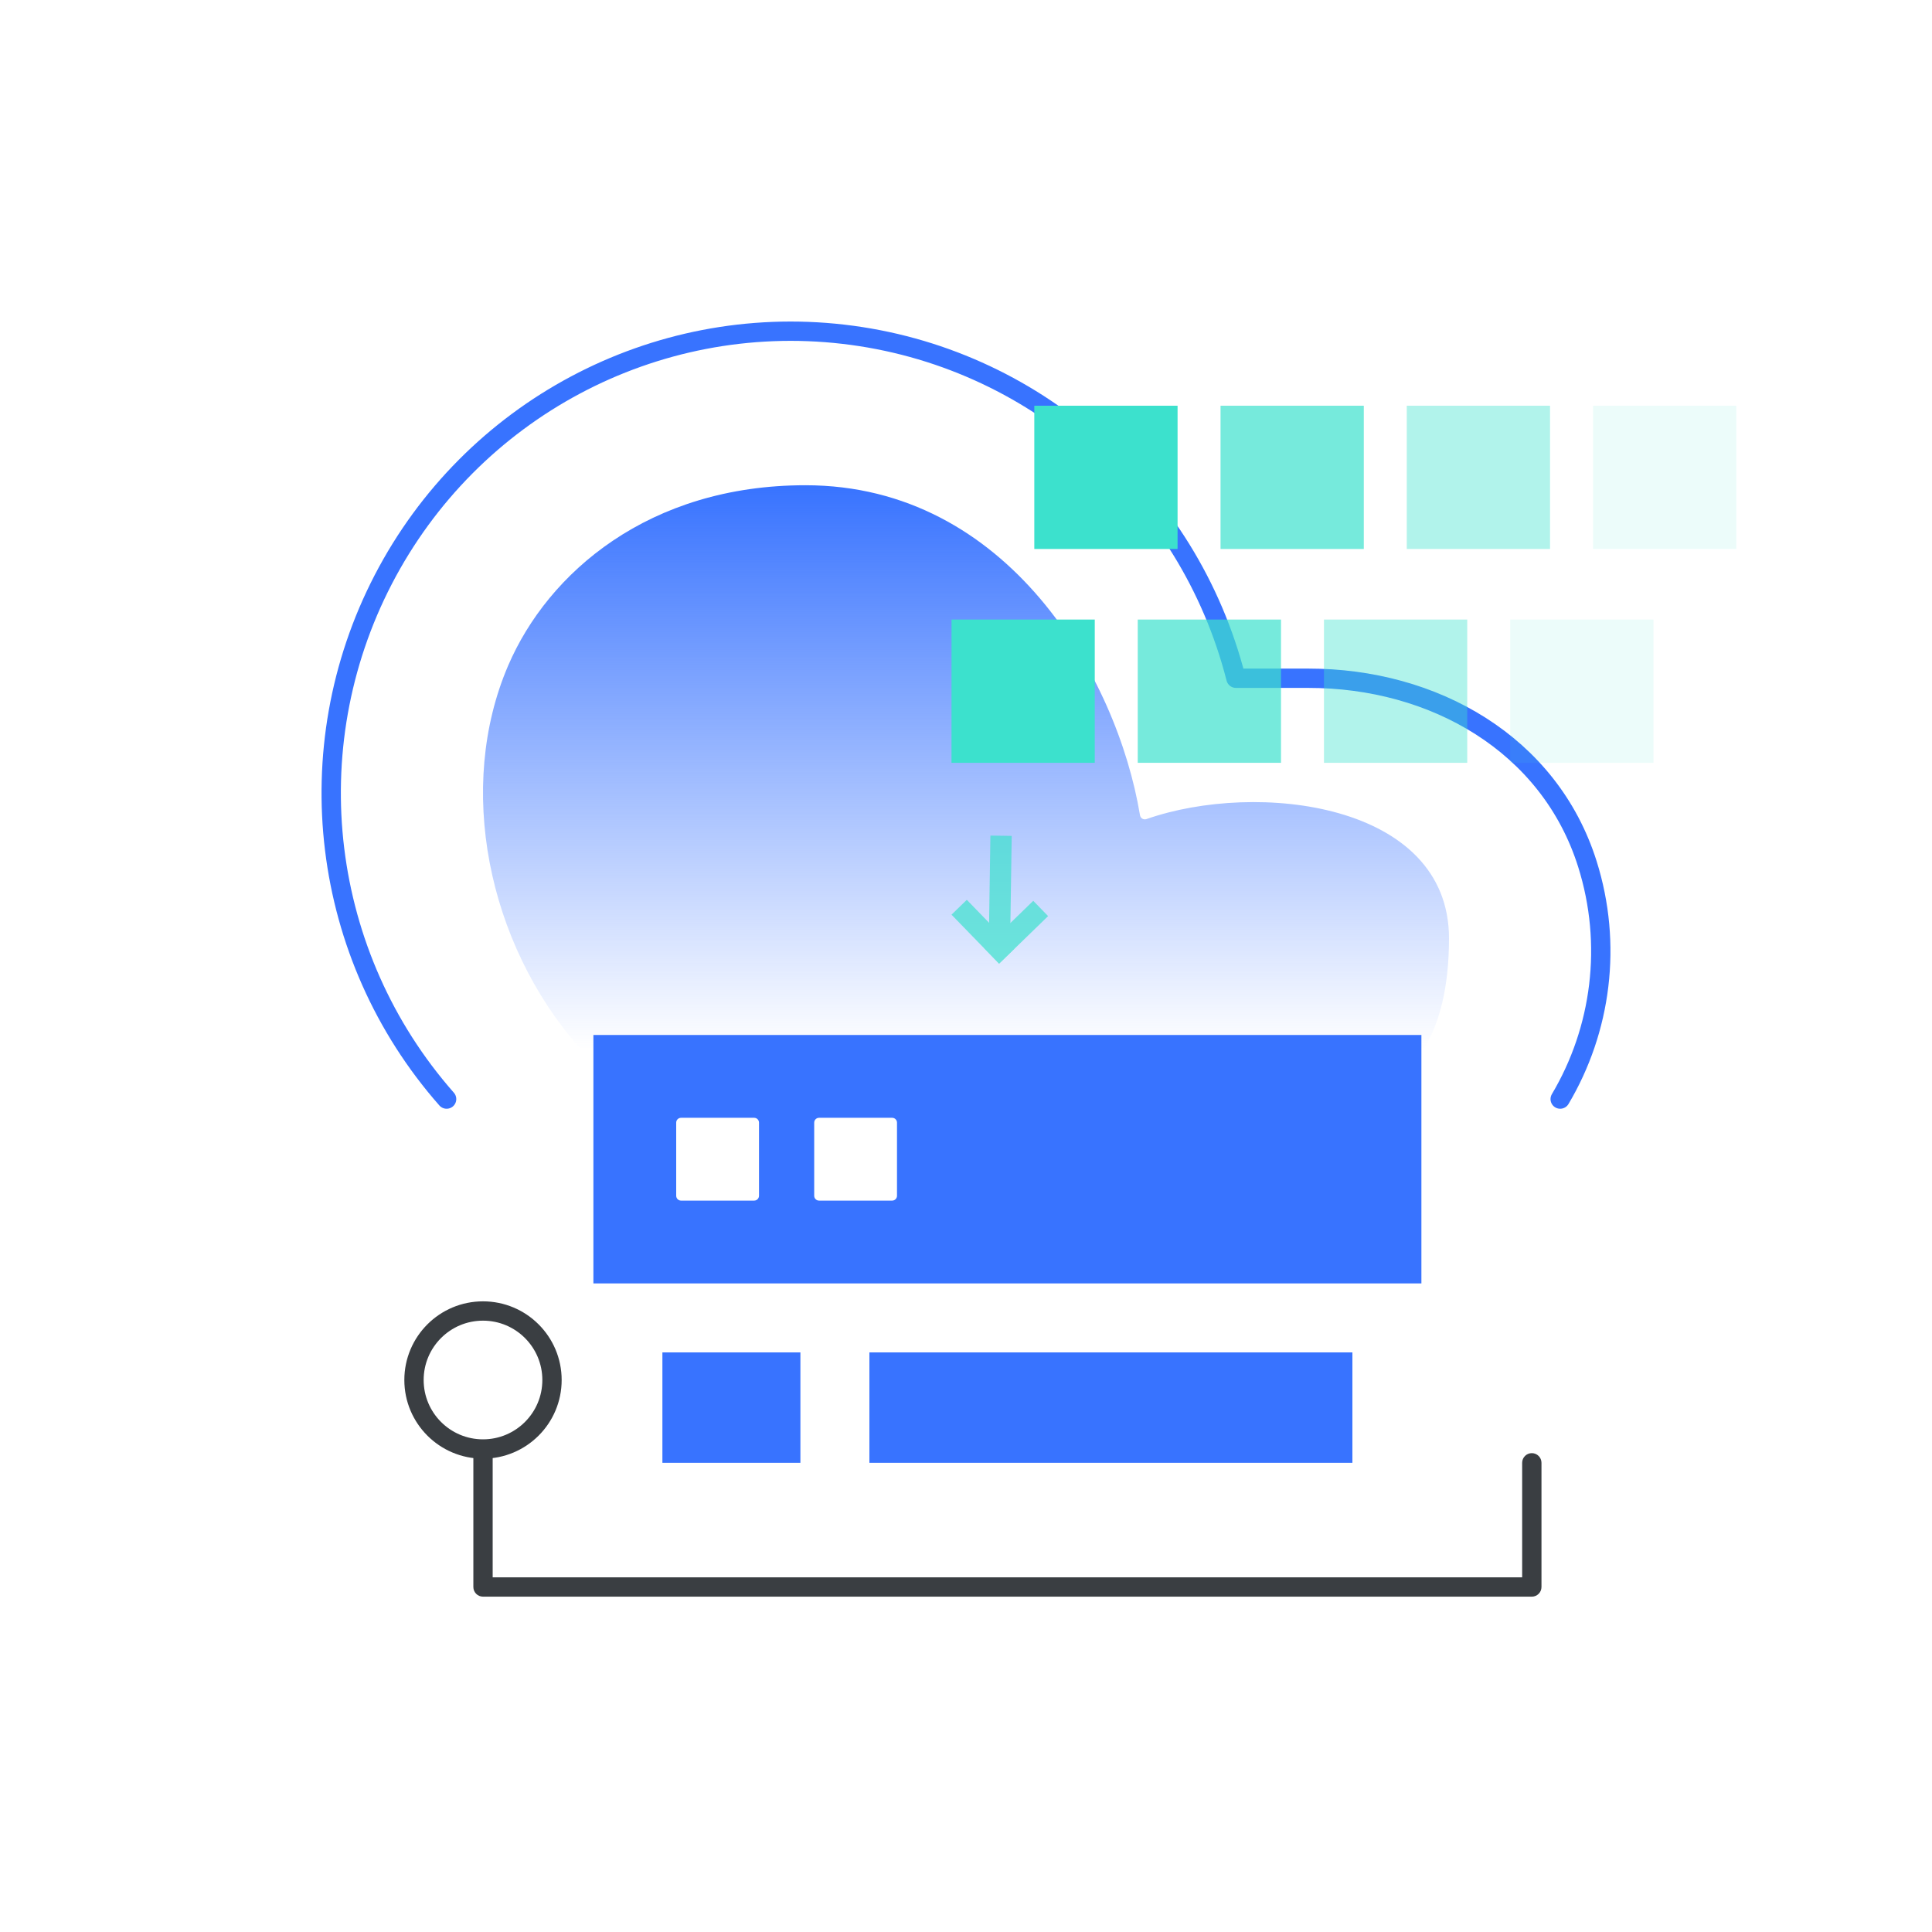 <svg width="400" height="400" viewBox="0 0 400 400" fill="none" xmlns="http://www.w3.org/2000/svg">
<path d="M122.656 217.143H294.811C297.956 211.977 300 204.629 300 194.286C300 166.194 260.261 161.579 237.369 169.579C236.768 169.79 236.125 169.414 236.021 168.785C231.317 140.282 208.681 100.464 166.755 100.464C134.345 100.464 113.458 118.571 105.201 137.822C94.462 162.857 100.819 195.121 119.977 216.939L122.656 217.143Z" fill="url(#paint0_linear_3117_15845)"/>
<path d="M92.467 227.553C66.345 197.89 61.128 155.115 79.348 119.992C97.568 84.868 135.453 64.67 174.612 69.202C213.77 73.734 246.093 102.059 255.89 140.424H270.876C296.818 140.404 320.812 154.018 328.647 178.869C333.9 195.531 331.541 213.199 323.019 227.553" stroke="#3873FF" stroke-width="4" stroke-linecap="round" stroke-linejoin="round"/>
<path fill-rule="evenodd" clip-rule="evenodd" d="M122.857 214.286H294.286V265.714H122.857V214.286ZM140 232.428C140 231.876 140.448 231.429 141 231.429H156.143C156.695 231.429 157.143 231.876 157.143 232.429V247.571C157.143 248.124 156.695 248.571 156.143 248.571H141C140.448 248.571 140 248.124 140 247.571V232.428ZM169.571 231.429C169.019 231.429 168.571 231.876 168.571 232.428V247.571C168.571 248.124 169.019 248.571 169.571 248.571H184.714C185.266 248.571 185.714 248.124 185.714 247.571V232.429C185.714 231.876 185.266 231.429 184.714 231.429H169.571Z" fill="#3873FF"/>
<rect x="137.143" y="280" width="28.571" height="22.857" fill="#3873FF"/>
<rect x="180" y="280" width="100" height="22.857" fill="#3873FF"/>
<path d="M319.146 302.857C319.146 301.753 318.25 300.857 317.146 300.857C316.041 300.857 315.146 301.753 315.146 302.857H319.146ZM317.146 328.572V330.572C318.25 330.572 319.146 329.676 319.146 328.572H317.146ZM100.003 328.572H98.003C98.003 329.676 98.898 330.572 100.003 330.572V328.572ZM102.003 301.429C102.003 300.324 101.107 299.429 100.003 299.429C98.898 299.429 98.003 300.324 98.003 301.429H102.003ZM315.146 302.857V328.572H319.146V302.857H315.146ZM317.146 326.572H100.003V330.572H317.146V326.572ZM102.003 328.572V301.429H98.003V328.572H102.003Z" fill="#3A3E42"/>
<path fill-rule="evenodd" clip-rule="evenodd" d="M100 300C92.11 300 85.714 293.604 85.714 285.714C85.714 277.825 92.11 271.429 100 271.429C107.89 271.429 114.286 277.825 114.286 285.714C114.286 293.604 107.89 300 100 300Z" stroke="#3A3E42" stroke-width="4"/>
<rect opacity="0.1" width="29.66" height="29.66" transform="matrix(0 -1 -1 0 342.333 157.932)" fill="#3CE1CD"/>
<rect opacity="0.1" width="29.66" height="29.66" transform="matrix(0 -1 -1 0 359.476 113.66)" fill="#3CE1CD"/>
<rect opacity="0.4" width="29.66" height="29.66" transform="matrix(0 -1 -1 0 303.775 157.932)" fill="#3CE1CD"/>
<rect opacity="0.4" width="29.66" height="29.66" transform="matrix(0 -1 -1 0 320.918 113.66)" fill="#3CE1CD"/>
<rect opacity="0.7" width="29.66" height="29.66" transform="matrix(0 -1 -1 0 265.218 157.932)" fill="#3CE1CD"/>
<rect opacity="0.7" width="29.66" height="29.66" transform="matrix(0 -1 -1 0 282.36 113.66)" fill="#3CE1CD"/>
<rect width="29.66" height="29.66" transform="matrix(0 -1 -1 0 226.66 157.932)" fill="#3CE1CD"/>
<rect width="29.66" height="29.66" transform="matrix(0 -1 -1 0 243.803 113.66)" fill="#3CE1CD"/>
<g opacity="0.7">
<rect width="4.412" height="21.18" transform="matrix(-1 -0.015 -0.015 1 209.464 173.065)" fill="#3CE1CD"/>
<path d="M216.998 189.669L213.924 186.503L203.794 196.339L206.868 199.505L216.998 189.669Z" fill="#3CE1CD"/>
<path d="M197 189.374L200.166 186.3L210.002 196.431L206.836 199.504L197 189.374Z" fill="#3CE1CD"/>
</g>
<defs>
<linearGradient id="paint0_linear_3117_15845" x1="200" y1="100.464" x2="200" y2="217.143" gradientUnits="userSpaceOnUse">
<stop stop-color="#3873FF"/>
<stop offset="1" stop-color="#3873FF" stop-opacity="0"/>
</linearGradient>
</defs>
</svg>
